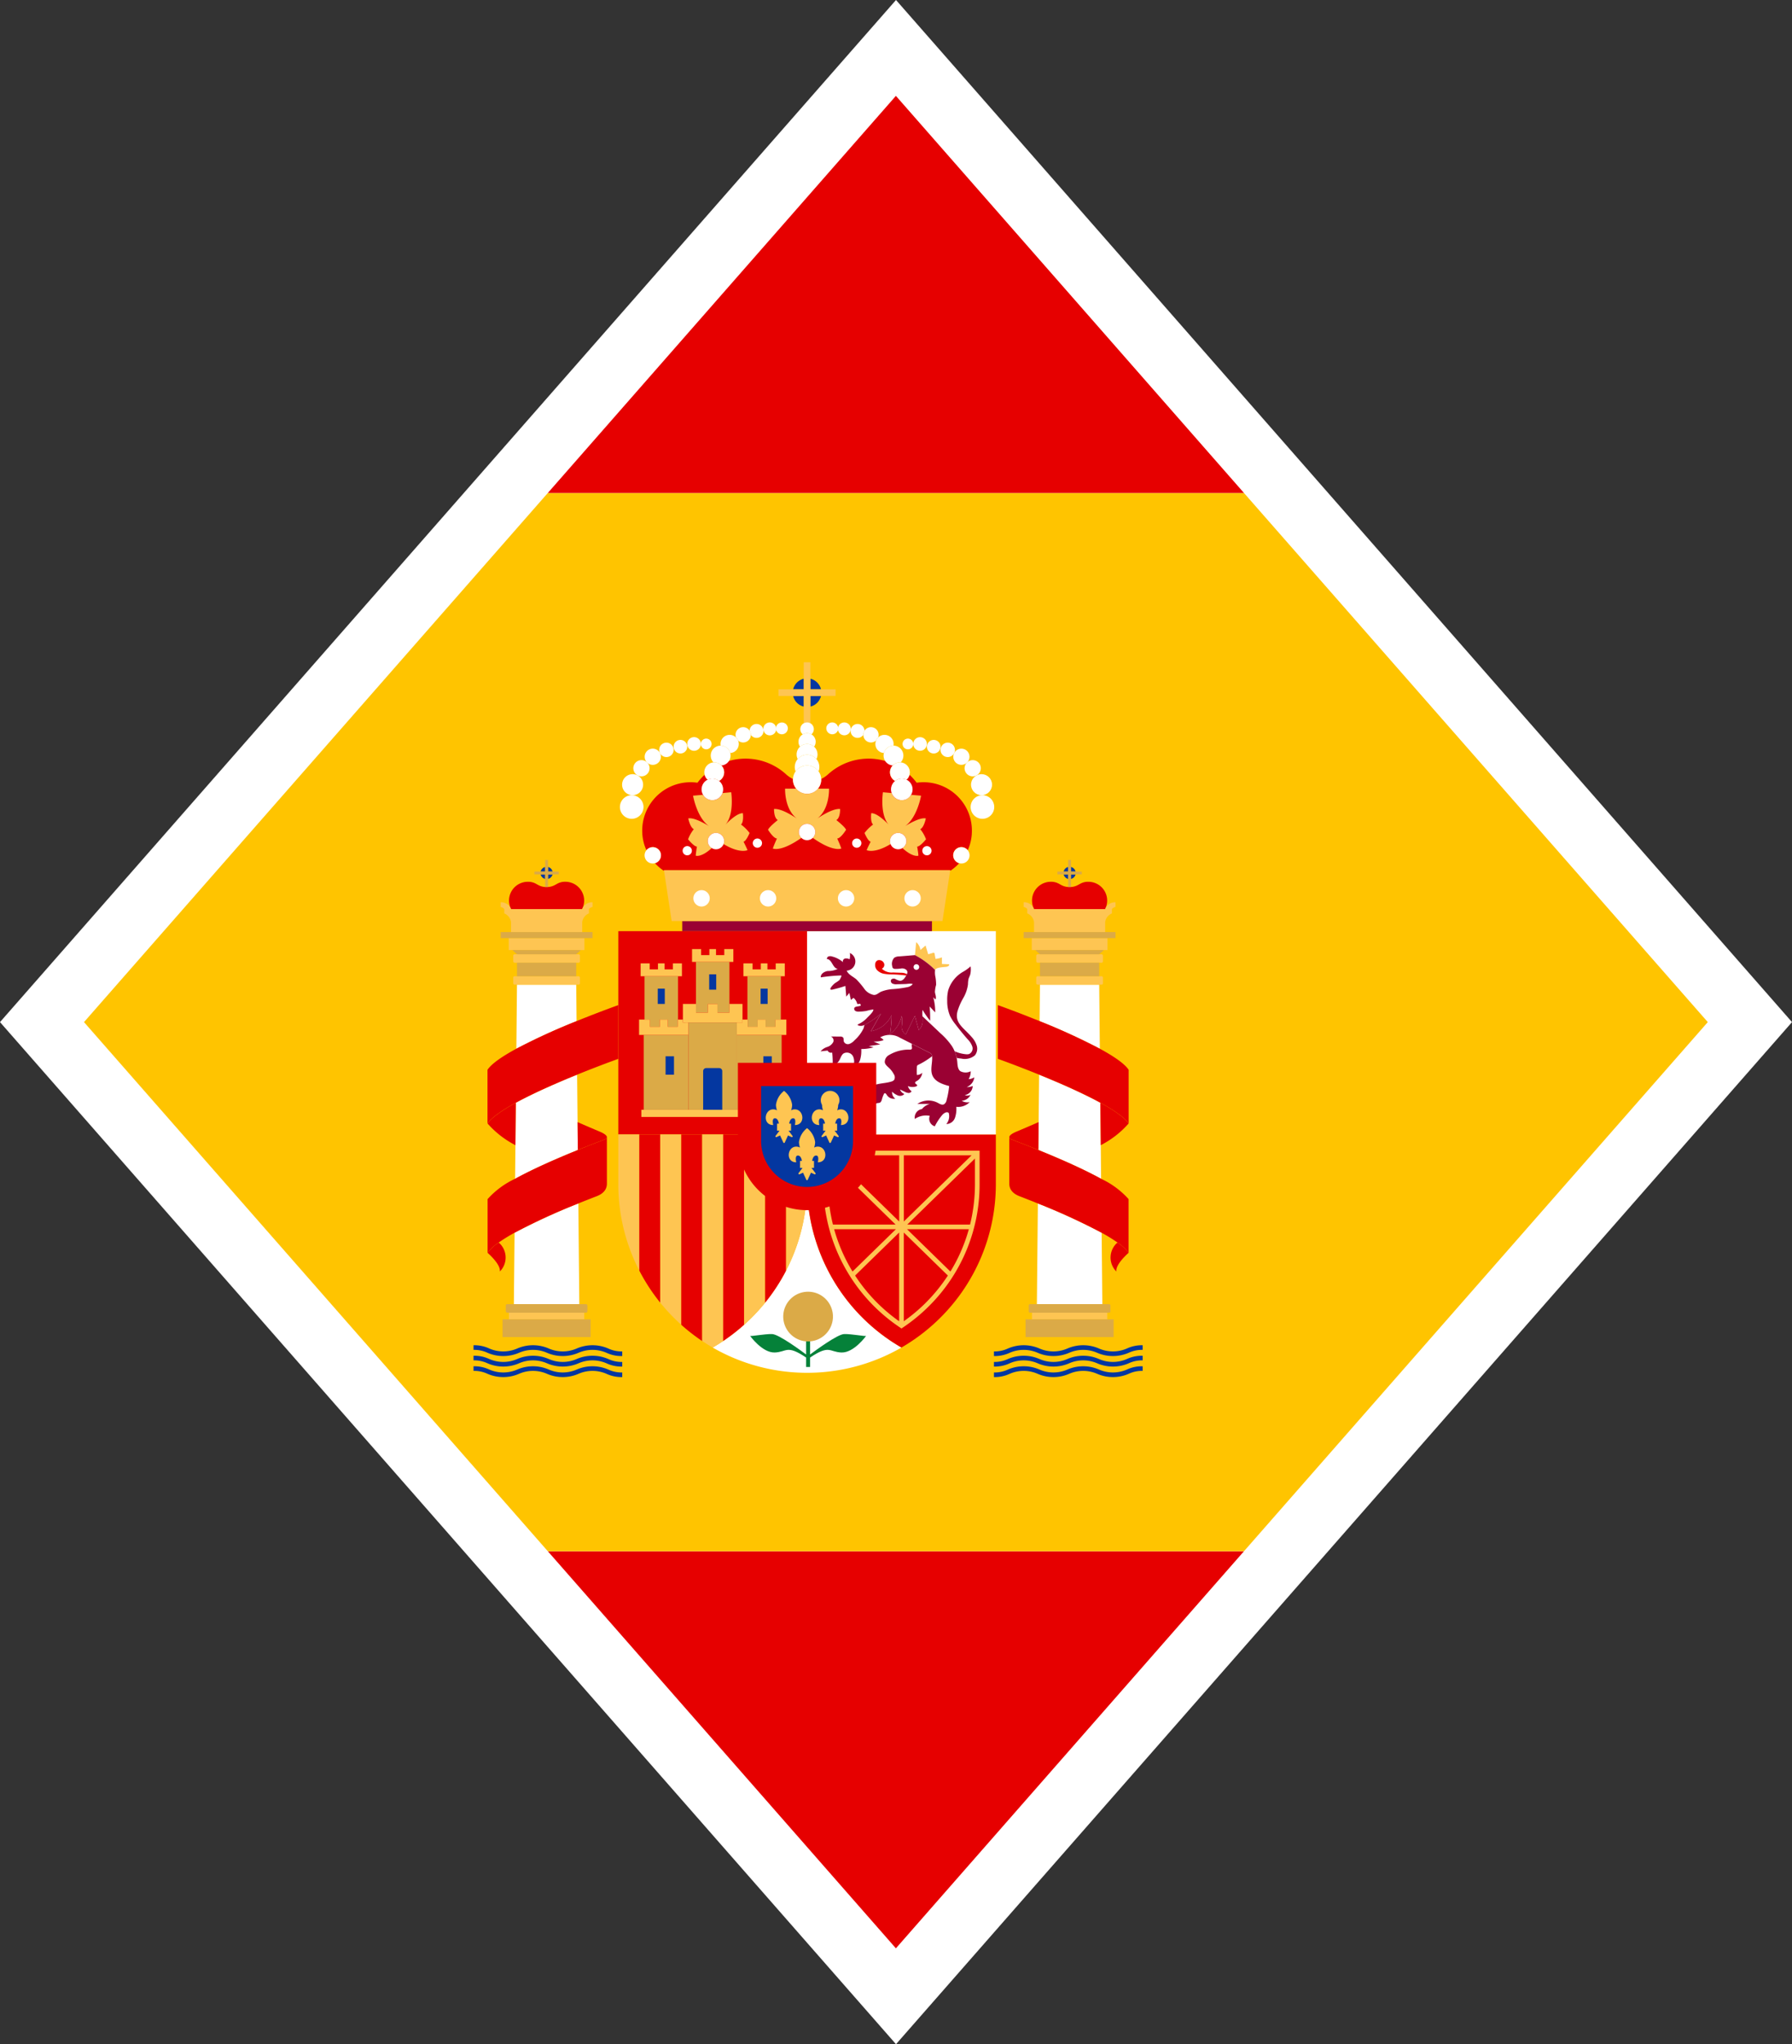 <svg xmlns="http://www.w3.org/2000/svg" xmlns:xlink="http://www.w3.org/1999/xlink" width="291.65" height="332.632" viewBox="0 0 291.65 332.632">
  <rect x="0" y="0" width="291.65" height="332.632" fill="#333333" stroke="none"/>
  <defs>
    <clipPath id="clip-path">
      <path id="Path_17861" data-name="Path 17861" d="M302.863,507,435,356.284,567.136,507,435,657.715Z" fill="none"/>
    </clipPath>
  </defs>
  <g id="Group_4464" data-name="Group 4464" transform="translate(-289.192 -340.684)">
    <path id="Path_7082" data-name="Path 7082" d="M289.192,507,435.017,340.684,580.843,507,435.017,673.316Z" fill="#fff"/>
    <g id="Group_4463" data-name="Group 4463">
      <g id="Group_11584" data-name="Group 11584">
        <g id="Group_11583" data-name="Group 11583" clip-path="url(#clip-path)">
          <g id="Group_11582" data-name="Group 11582">
            <rect id="Rectangle_574" data-name="Rectangle 574" width="954.966" height="88.398" transform="translate(141.957 593.102)" fill="#e60000"/>
            <rect id="Rectangle_575" data-name="Rectangle 575" width="954.966" height="172.203" transform="translate(141.957 420.898)" fill="#ffc400"/>
            <rect id="Rectangle_576" data-name="Rectangle 576" width="954.966" height="88.398" transform="translate(141.957 332.5)" fill="#e60000"/>
            <g id="Group_11581" data-name="Group 11581">
              <path id="Path_17734" data-name="Path 17734" d="M435.906,559.956a30.763,30.763,0,0,1-30.723,0,30.749,30.749,0,0,0,15.361-26.609A30.7,30.7,0,0,0,435.906,559.956Z" fill="#fff"/>
              <path id="Path_17735" data-name="Path 17735" d="M451.266,525.278v8.069a30.625,30.625,0,0,1-9,21.722,30.937,30.937,0,0,1-6.363,4.887,30.7,30.7,0,0,1-15.362-26.609v-8.069Z" fill="#e60000"/>
              <rect id="Rectangle_577" data-name="Rectangle 577" width="30.719" height="33.077" transform="translate(389.824 492.201)" fill="#e60000"/>
              <rect id="Rectangle_578" data-name="Rectangle 578" width="30.723" height="33.077" transform="translate(420.544 492.201)" fill="#fff"/>
              <g id="Group_11564" data-name="Group 11564">
                <path id="Path_17736" data-name="Path 17736" d="M420.006,451.126v1.728h-1.728A2.32,2.32,0,0,1,420.006,451.126Z" fill="#0437a0"/>
                <path id="Path_17737" data-name="Path 17737" d="M422.811,452.854h-1.728v-1.728A2.33,2.33,0,0,1,422.811,452.854Z" fill="#0437a0"/>
                <path id="Path_17738" data-name="Path 17738" d="M420.006,453.924v1.736a2.321,2.321,0,0,1-1.728-1.736Z" fill="#0437a0"/>
                <path id="Path_17739" data-name="Path 17739" d="M422.811,453.924a2.331,2.331,0,0,1-1.728,1.736v-1.736Z" fill="#0437a0"/>
                <path id="Path_17740" data-name="Path 17740" d="M425.18,452.856v1.07h-4.1v4.455a1.089,1.089,0,0,0-1.079,0v-4.455h-4.1v-1.07H420V448.45h1.079v4.406Z" fill="#fec552"/>
              </g>
              <g id="Group_11566" data-name="Group 11566">
                <path id="Path_17741" data-name="Path 17741" d="M383.03,506.843a103.325,103.325,0,0,0-9.8,4.491l.1-10.427h9.643Z" fill="#fff"/>
                <path id="Path_17742" data-name="Path 17742" d="M378.39,529.861c-1.894.85-3.762,1.748-5.366,2.63l.053-5.467.065-6.9c.539-.293,1.109-.592,1.7-.885,2.621-1.318,5.637-2.618,8.276-3.686l.075,7.714.042,4.539C381.7,528.426,380.035,529.126,378.39,529.861Z" fill="#fff"/>
                <path id="Path_17743" data-name="Path 17743" d="M383.475,552.894H372.824l.115-11.614a102.177,102.177,0,0,1,10.378-4.764Z" fill="#fff"/>
                <rect id="Rectangle_579" data-name="Rectangle 579" width="12.255" height="1.082" transform="translate(372.022 554.286)" fill="#fec552"/>
                <rect id="Rectangle_580" data-name="Rectangle 580" width="13.287" height="1.392" rx="0.223" transform="translate(371.507 552.893)" fill="#dbaa47"/>
                <rect id="Rectangle_581" data-name="Rectangle 581" width="14.333" height="2.878" transform="translate(370.983 555.368)" fill="#dbaa47"/>
                <rect id="Rectangle_582" data-name="Rectangle 582" width="10.856" height="1.372" rx="0.22" transform="translate(372.722 499.535)" fill="#fec552"/>
                <rect id="Rectangle_583" data-name="Rectangle 583" width="10.856" height="1.374" rx="0.22" transform="translate(372.722 495.965)" fill="#fec552"/>
                <rect id="Rectangle_584" data-name="Rectangle 584" width="9.644" height="2.196" transform="translate(373.328 497.339)" fill="#dbaa47"/>
                <rect id="Rectangle_585" data-name="Rectangle 585" width="12.316" height="1.955" transform="translate(371.992 493.327)" fill="#fec552"/>
                <rect id="Rectangle_586" data-name="Rectangle 586" width="14.942" height="0.978" transform="translate(370.679 492.349)" fill="#dbaa47"/>
                <path id="Path_17744" data-name="Path 17744" d="M382.972,495.965h-9.644l-.756-.683h11.156Z" fill="#dbaa47"/>
                <path id="Path_17745" data-name="Path 17745" d="M389.824,504.234v8.745s-2.972,1.056-6.71,2.575c-2.639,1.068-5.655,2.368-8.276,3.686-.587.293-1.157.592-1.7.885l-.181.1c-.169.092-.335.186-.5.28a21.836,21.836,0,0,0-2.694,1.762l-.161.128c-.01.007-.018.016-.025.021-.084.07-.164.138-.239.206-.106.092-.2.186-.3.28-.041.039-.08.08-.118.121a3.665,3.665,0,0,0-.386.478v-8.743c.673-1.008,2.437-2.205,4.681-3.423a103.325,103.325,0,0,1,9.8-4.491C386.808,505.307,389.824,504.234,389.824,504.234Z" fill="#e60000"/>
                <path id="Path_17746" data-name="Path 17746" d="M373.142,520.125l-.065,6.9a15.338,15.338,0,0,1-4.531-3.524,3.665,3.665,0,0,1,.386-.478c.038-.041.077-.082.118-.121.09-.094.189-.188.3-.28.075-.068.155-.136.239-.206.007-.005.015-.014.025-.021l.161-.128a21.836,21.836,0,0,1,2.694-1.762c.162-.094.328-.188.5-.28Z" fill="#e60000"/>
                <path id="Path_17747" data-name="Path 17747" d="M387.963,525.689v.067c0,.013-.007.025-.01.039-.038.118-.169.23-.429.33-.662.254-1.441.551-2.3.885-.029.014-.059.026-.086.036-.331.131-.676.268-1.029.406-.284.116-.576.23-.876.355l-.042-4.539c1.385.613,2.629,1.141,3.59,1.544.575.239,1.093.545,1.174.831A.273.273,0,0,1,387.963,525.689Z" fill="#e60000"/>
                <path id="Path_17748" data-name="Path 17748" d="M387.966,533.3c0,.6-.25,1.488-1.662,2.032-.892.343-1.9.74-2.987,1.179a102.177,102.177,0,0,0-10.378,4.764,26.958,26.958,0,0,0-2.577,1.587h0a7.281,7.281,0,0,0-1.813,1.677V535.8a13.93,13.93,0,0,1,4.478-3.308c1.6-.882,3.472-1.78,5.366-2.63,1.645-.735,3.309-1.435,4.841-2.054.3-.125.592-.239.876-.355.353-.138.7-.275,1.029-.406.027-.01.057-.022.086-.036.861-.334,1.64-.631,2.3-.885.26-.1.391-.212.429-.33,0-.014.008-.026.01-.039Z" fill="#e60000"/>
                <path id="Path_17749" data-name="Path 17749" d="M370.541,547.583c.181-1.177-1.995-3.039-1.995-3.039a7.281,7.281,0,0,1,1.813-1.677h0A3.213,3.213,0,0,1,370.541,547.583Z" fill="#e60000"/>
                <g id="Group_11565" data-name="Group 11565">
                  <path id="Path_17750" data-name="Path 17750" d="M384.263,487.225a3.036,3.036,0,0,1-.332,1.384H372.369a3.055,3.055,0,0,1,2.725-4.442,2.558,2.558,0,0,1,1.365.345l0,0c.131.071.257.148.4.216a2.545,2.545,0,0,0,1.06.287c.073,0,.151,0,.232,0s.158,0,.228,0a2.586,2.586,0,0,0,1.068-.292c.132-.066.254-.14.386-.21h0a2.573,2.573,0,0,1,1.367-.349A3.057,3.057,0,0,1,384.263,487.225Z" fill="#e60000"/>
                </g>
                <path id="Path_17751" data-name="Path 17751" d="M383.944,488.609l0,0v0H372.359a1.7,1.7,0,0,0-1.68-1.107v.762a.985.985,0,0,1,.584.345v.708a1.754,1.754,0,0,1,1.1,1.442v1.59h11.582v-1.594l0,0a1.754,1.754,0,0,1,1.1-1.442v-.708a.984.984,0,0,1,.583-.345V487.5A1.7,1.7,0,0,0,383.944,488.609Z" fill="#fec552"/>
                <path id="Path_17752" data-name="Path 17752" d="M377.92,481.761v.741h-.741A1,1,0,0,1,377.92,481.761Z" fill="#0437a0"/>
                <path id="Path_17753" data-name="Path 17753" d="M379.121,482.5h-.741v-.741A1,1,0,0,1,379.121,482.5Z" fill="#0437a0"/>
                <path id="Path_17754" data-name="Path 17754" d="M377.92,482.961v.742a.994.994,0,0,1-.741-.742Z" fill="#0437a0"/>
                <path id="Path_17755" data-name="Path 17755" d="M379.121,482.961a1,1,0,0,1-.741.742v-.742Z" fill="#0437a0"/>
                <path id="Path_17756" data-name="Path 17756" d="M380.136,482.5v.459H378.38v2.058c-.07,0-.148,0-.228,0s-.159,0-.232,0v-2.058h-1.757V482.5h1.757v-1.885h.46V482.5Z" fill="#dbaa47"/>
                <path id="Path_17757" data-name="Path 17757" d="M390.463,561.341a5.772,5.772,0,0,1-2.567-.532,5.7,5.7,0,0,0-4.551,0,6.45,6.45,0,0,1-5.13,0,5.7,5.7,0,0,0-4.551,0,6.452,6.452,0,0,1-5.131,0,5.076,5.076,0,0,0-2.275-.474v-.756a5.789,5.789,0,0,1,2.565.532,5.677,5.677,0,0,0,4.551,0,6.451,6.451,0,0,1,5.131,0,5.675,5.675,0,0,0,4.55,0,6.451,6.451,0,0,1,5.131,0,5.083,5.083,0,0,0,2.277.476Z" fill="#0437a0"/>
                <path id="Path_17758" data-name="Path 17758" d="M390.463,563.051a5.772,5.772,0,0,1-2.567-.532,5.688,5.688,0,0,0-4.551,0,6.449,6.449,0,0,1-5.13,0,5.688,5.688,0,0,0-4.551,0,6.451,6.451,0,0,1-5.131,0,5.075,5.075,0,0,0-2.275-.475v-.755a5.79,5.79,0,0,1,2.565.532,5.677,5.677,0,0,0,4.551,0,6.452,6.452,0,0,1,5.131,0,5.674,5.674,0,0,0,4.55,0,6.452,6.452,0,0,1,5.131,0,5.054,5.054,0,0,0,2.277.476Z" fill="#0437a0"/>
                <path id="Path_17759" data-name="Path 17759" d="M390.463,564.763a5.781,5.781,0,0,1-2.567-.534,5.688,5.688,0,0,0-4.551,0,6.427,6.427,0,0,1-5.13,0,5.688,5.688,0,0,0-4.551,0,6.43,6.43,0,0,1-5.131,0,5.074,5.074,0,0,0-2.275-.475V563a5.772,5.772,0,0,1,2.565.534,5.688,5.688,0,0,0,4.551,0,6.43,6.43,0,0,1,5.131,0,5.685,5.685,0,0,0,4.55,0,6.43,6.43,0,0,1,5.131,0,5.084,5.084,0,0,0,2.277.475Z" fill="#0437a0"/>
              </g>
              <g id="Group_11568" data-name="Group 11568">
                <path id="Path_17760" data-name="Path 17760" d="M458.39,506.843a103.091,103.091,0,0,1,9.8,4.491l-.1-10.427h-9.644Z" fill="#fff"/>
                <path id="Path_17761" data-name="Path 17761" d="M463.03,529.861c1.894.85,3.762,1.748,5.366,2.63l-.053-5.467-.065-6.9c-.539-.293-1.107-.592-1.694-.885-2.623-1.318-5.639-2.618-8.276-3.686l-.075,7.714-.044,4.539C459.721,528.426,461.385,529.126,463.03,529.861Z" fill="#fff"/>
                <path id="Path_17762" data-name="Path 17762" d="M457.945,552.894H468.6l-.115-11.614a101.973,101.973,0,0,0-10.378-4.764Z" fill="#fff"/>
                <rect id="Rectangle_587" data-name="Rectangle 587" width="12.255" height="1.082" transform="translate(469.398 555.368) rotate(180)" fill="#fec552"/>
                <path id="Rectangle_588" data-name="Rectangle 588" d="M.223,0H13.065a.224.224,0,0,1,.224.224v.946a.223.223,0,0,1-.223.223H.224A.224.224,0,0,1,0,1.169V.223A.223.223,0,0,1,.223,0Z" transform="translate(469.915 554.286) rotate(180)" fill="#dbaa47"/>
                <rect id="Rectangle_589" data-name="Rectangle 589" width="14.333" height="2.878" transform="translate(470.437 558.246) rotate(180)" fill="#dbaa47"/>
                <rect id="Rectangle_590" data-name="Rectangle 590" width="10.856" height="1.372" rx="0.22" transform="translate(468.698 500.907) rotate(180)" fill="#fec552"/>
                <rect id="Rectangle_591" data-name="Rectangle 591" width="10.856" height="1.374" rx="0.22" transform="translate(468.698 497.339) rotate(180)" fill="#fec552"/>
                <rect id="Rectangle_592" data-name="Rectangle 592" width="9.644" height="2.196" transform="translate(468.092 499.535) rotate(180)" fill="#dbaa47"/>
                <rect id="Rectangle_593" data-name="Rectangle 593" width="12.316" height="1.955" transform="translate(469.429 495.282) rotate(180)" fill="#fec552"/>
                <rect id="Rectangle_594" data-name="Rectangle 594" width="14.942" height="0.978" transform="translate(470.742 493.327) rotate(180)" fill="#dbaa47"/>
                <path id="Path_17763" data-name="Path 17763" d="M458.448,495.965h9.644l.756-.683H457.692Z" fill="#dbaa47"/>
                <path id="Path_17764" data-name="Path 17764" d="M451.6,504.234v8.745s2.972,1.056,6.712,2.575c2.637,1.068,5.653,2.368,8.276,3.686.587.293,1.155.592,1.694.885l.181.1c.169.092.336.186.5.28a21.831,21.831,0,0,1,2.694,1.762c.056.043.109.086.162.128a.3.3,0,0,1,.024.021c.084.07.164.138.241.206.105.092.2.186.293.28.041.039.082.08.12.121a3.71,3.71,0,0,1,.383.478v-8.743c-.672-1.008-2.436-2.205-4.68-3.423a103.091,103.091,0,0,0-9.8-4.491C454.614,505.307,451.6,504.234,451.6,504.234Z" fill="#e60000"/>
                <path id="Path_17765" data-name="Path 17765" d="M468.278,520.125l.065,6.9a15.3,15.3,0,0,0,4.53-3.524,3.71,3.71,0,0,0-.383-.478c-.038-.041-.079-.082-.12-.121-.09-.094-.188-.188-.293-.28-.077-.068-.157-.136-.241-.206a.3.3,0,0,0-.024-.021c-.053-.042-.106-.085-.162-.128a21.831,21.831,0,0,0-2.694-1.762c-.161-.094-.328-.188-.5-.28Z" fill="#e60000"/>
                <path id="Path_17766" data-name="Path 17766" d="M453.457,525.689v.067a.173.173,0,0,1,.01.039c.038.118.169.23.429.33.662.254,1.443.551,2.3.885.031.014.06.026.089.036.33.131.674.268,1.027.406.286.116.577.23.876.355l.044-4.539c-1.385.613-2.629,1.141-3.592,1.544-.575.239-1.093.545-1.174.831C453.462,525.659,453.461,525.674,453.457,525.689Z" fill="#e60000"/>
                <path id="Path_17767" data-name="Path 17767" d="M453.455,533.3c0,.6.25,1.488,1.662,2.032.891.343,1.9.74,2.986,1.179a101.973,101.973,0,0,1,10.378,4.764,26.955,26.955,0,0,1,2.577,1.587h0a7.248,7.248,0,0,1,1.811,1.677V535.8a13.911,13.911,0,0,0-4.477-3.308c-1.6-.882-3.472-1.78-5.366-2.63-1.645-.735-3.309-1.435-4.841-2.054-.3-.125-.59-.239-.876-.355-.353-.138-.7-.275-1.027-.406-.029-.01-.058-.022-.089-.036-.858-.334-1.639-.631-2.3-.885-.26-.1-.391-.212-.429-.33a.173.173,0,0,0-.01-.039Z" fill="#e60000"/>
                <path id="Path_17768" data-name="Path 17768" d="M470.88,547.583c-.182-1.177,1.993-3.039,1.993-3.039a7.248,7.248,0,0,0-1.811-1.677h0A3.214,3.214,0,0,0,470.88,547.583Z" fill="#e60000"/>
                <g id="Group_11567" data-name="Group 11567">
                  <path id="Path_17769" data-name="Path 17769" d="M457.156,487.225a3.049,3.049,0,0,0,.333,1.384h11.562a3.055,3.055,0,0,0-2.725-4.442,2.558,2.558,0,0,0-1.365.345l-.005,0c-.131.071-.256.148-.4.216a2.54,2.54,0,0,1-1.059.287c-.074,0-.151,0-.232,0s-.159,0-.229,0a2.6,2.6,0,0,1-1.068-.292c-.13-.066-.255-.14-.386-.21h-.005a2.575,2.575,0,0,0-1.367-.349A3.059,3.059,0,0,0,457.156,487.225Z" fill="#e60000"/>
                </g>
                <path id="Path_17770" data-name="Path 17770" d="M457.477,488.609l0,0v0h11.583a1.7,1.7,0,0,1,1.68-1.107v.762a.984.984,0,0,0-.583.345v.708a1.754,1.754,0,0,0-1.1,1.442v1.59H457.479v-1.594l0,0a1.754,1.754,0,0,0-1.1-1.442v-.708a.984.984,0,0,0-.583-.345V487.5A1.7,1.7,0,0,1,457.477,488.609Z" fill="#fec552"/>
                <path id="Path_17771" data-name="Path 17771" d="M463.5,481.761v.741h.74A1,1,0,0,0,463.5,481.761Z" fill="#0437a0"/>
                <path id="Path_17772" data-name="Path 17772" d="M462.3,482.5h.741v-.741A1,1,0,0,0,462.3,482.5Z" fill="#0437a0"/>
                <path id="Path_17773" data-name="Path 17773" d="M463.5,482.961v.742a.991.991,0,0,0,.74-.742Z" fill="#0437a0"/>
                <path id="Path_17774" data-name="Path 17774" d="M462.3,482.961a1,1,0,0,0,.741.742v-.742Z" fill="#0437a0"/>
                <path id="Path_17775" data-name="Path 17775" d="M461.284,482.5v.459h1.756v2.058c.07,0,.148,0,.229,0s.158,0,.232,0v-2.058h1.755V482.5H463.5v-1.885h-.461V482.5Z" fill="#dbaa47"/>
                <path id="Path_17776" data-name="Path 17776" d="M450.957,561.341a5.772,5.772,0,0,0,2.567-.532,5.7,5.7,0,0,1,4.55,0,6.452,6.452,0,0,0,5.131,0,5.7,5.7,0,0,1,4.551,0,6.452,6.452,0,0,0,5.131,0,5.076,5.076,0,0,1,2.275-.474v-.756a5.8,5.8,0,0,0-2.565.532,5.677,5.677,0,0,1-4.551,0,6.451,6.451,0,0,0-5.131,0,5.675,5.675,0,0,1-4.55,0,6.451,6.451,0,0,0-5.131,0,5.083,5.083,0,0,1-2.277.476Z" fill="#0437a0"/>
                <path id="Path_17777" data-name="Path 17777" d="M450.957,563.051a5.771,5.771,0,0,0,2.567-.532,5.686,5.686,0,0,1,4.55,0,6.451,6.451,0,0,0,5.131,0,5.688,5.688,0,0,1,4.551,0,6.451,6.451,0,0,0,5.131,0,5.075,5.075,0,0,1,2.275-.475v-.755a5.8,5.8,0,0,0-2.565.532,5.677,5.677,0,0,1-4.551,0,6.452,6.452,0,0,0-5.131,0,5.674,5.674,0,0,1-4.55,0,6.452,6.452,0,0,0-5.131,0,5.054,5.054,0,0,1-2.277.476Z" fill="#0437a0"/>
                <path id="Path_17778" data-name="Path 17778" d="M450.957,564.763a5.781,5.781,0,0,0,2.567-.534,5.686,5.686,0,0,1,4.55,0,6.43,6.43,0,0,0,5.131,0,5.688,5.688,0,0,1,4.551,0,6.43,6.43,0,0,0,5.131,0,5.074,5.074,0,0,1,2.275-.475V563a5.779,5.779,0,0,0-2.565.534,5.688,5.688,0,0,1-4.551,0,6.43,6.43,0,0,0-5.131,0,5.685,5.685,0,0,1-4.55,0,6.43,6.43,0,0,0-5.131,0,5.084,5.084,0,0,1-2.277.475Z" fill="#0437a0"/>
              </g>
              <rect id="Rectangle_595" data-name="Rectangle 595" width="40.645" height="1.645" transform="translate(400.223 490.556)" fill="#9a0133"/>
              <path id="Path_17779" data-name="Path 17779" d="M447.355,476.383a7.685,7.685,0,0,1-.662,2.647,1.33,1.33,0,1,0-1.392,2.112,7.85,7.85,0,0,1-1.476,1.259l.017-.116H397.249l.017.12a7.937,7.937,0,0,1-1.478-1.263,1.329,1.329,0,1,0-1.392-2.114,7.631,7.631,0,0,1-.664-2.645,7.873,7.873,0,0,1,8.974-8.334,9.686,9.686,0,0,1,1.167-1.3,1.547,1.547,0,0,0,.488.8,1.753,1.753,0,0,1,1.858.206,1.607,1.607,0,0,0,.382-2.518,1.441,1.441,0,0,0-.211-.188,9.791,9.791,0,0,1,10.722,1.619,5.008,5.008,0,0,0,1.135.778.617.617,0,0,0-.005.1,2.3,2.3,0,1,0,4.6,0,.617.617,0,0,0-.005-.1,4.975,4.975,0,0,0,1.137-.778,9.79,9.79,0,0,1,10.721-1.619,1.5,1.5,0,0,0-.212.188,1.61,1.61,0,0,0,.382,2.518,1.753,1.753,0,0,1,1.094-.382,1.734,1.734,0,0,1,.765.176,1.555,1.555,0,0,0,.489-.8,9.886,9.886,0,0,1,1.166,1.3,7.872,7.872,0,0,1,8.973,8.334Z" fill="#e60000"/>
              <path id="Path_17780" data-name="Path 17780" d="M443.842,482.285l-.017.116-1.242,8.155H398.508l-1.242-8.151-.017-.119Z" fill="#fec552"/>
              <path id="Path_17781" data-name="Path 17781" d="M425.449,477.125s.528,1.157.666,1.63c0,0-1.277.638-4.645-1.732a1.33,1.33,0,1,0-1.853,0c-3.366,2.37-4.645,1.732-4.645,1.732.14-.473.666-1.63.666-1.63-.582-.02-1.444-1.419-1.444-1.419.168-.475,1.582-1.582,1.582-1.582-.664-.388-.609-1.8-.609-1.8,1.249-.131,3.481,1.393,3.745,1.577-2.083-1.549-1.945-4.885-1.945-4.885s1.582.01,1.8,0a2.3,2.3,0,0,0,3.551,0c.218.01,1.8,0,1.8,0s.138,3.336-1.943,4.885c.264-.184,2.494-1.708,3.743-1.577,0,0,.057,1.416-.609,1.8,0,0,1.416,1.107,1.582,1.582C426.893,475.706,426.031,477.105,425.449,477.125Z" fill="#fec552"/>
              <path id="Path_17782" data-name="Path 17782" d="M404.7,486.862a1.333,1.333,0,0,1-1.33,1.332,1.287,1.287,0,0,1-.692-.2,1.33,1.33,0,1,1,2.022-1.136Z" fill="#fff"/>
              <path id="Path_17783" data-name="Path 17783" d="M415.525,486.862a1.332,1.332,0,0,1-1.329,1.332,1.293,1.293,0,0,1-.693-.2,1.33,1.33,0,1,1,2.022-1.136Z" fill="#fff"/>
              <path id="Path_17784" data-name="Path 17784" d="M436.384,486.862a1.3,1.3,0,0,0,.093.486,1.326,1.326,0,0,0,1.236.846,1.293,1.293,0,0,0,.693-.2,1.33,1.33,0,1,0-2.022-1.136Z" fill="#fff"/>
              <path id="Path_17785" data-name="Path 17785" d="M425.562,486.862a1.282,1.282,0,0,0,.094.486,1.326,1.326,0,0,0,1.235.846,1.291,1.291,0,0,0,.693-.2,1.33,1.33,0,1,0-2.022-1.136Z" fill="#fff"/>
              <path id="Path_17786" data-name="Path 17786" d="M410.2,477.639s.5.98.648,1.38c0,0-1.241.615-3.891-.986a1.283,1.283,0,0,0,.094-.486,1.331,1.331,0,1,0-2.022,1.135c-1.735,1.586-2.605,1.24-2.605,1.24.013-.421.194-1.486.194-1.486-.46.029-1.44-1.181-1.44-1.181a5.717,5.717,0,0,1,.932-1.64c-.628-.326-.9-1.754-.9-1.754.988-.225,3.041,1.043,3.386,1.26-2-1.395-2.609-4.964-2.609-4.964s1.384-.113,1.573-.144c.067.075.137.147.206.212a1.752,1.752,0,0,0,3.021-.5c.4-.03,1.407-.131,1.407-.131s.55,3.57-.936,5.286c.187-.2,1.8-1.911,2.837-1.875,0,0,.19,1.413-.3,1.846a6.767,6.767,0,0,1,1.393,1.379S410.637,477.576,410.2,477.639Z" fill="#fec552"/>
              <path id="Path_17787" data-name="Path 17787" d="M430.893,477.639s-.5.98-.651,1.38c0,0,1.243.615,3.891-.986a1.331,1.331,0,1,1,1.93.649c1.735,1.586,2.6,1.24,2.6,1.24-.012-.421-.2-1.486-.2-1.486.461.029,1.442-1.181,1.442-1.181a5.763,5.763,0,0,0-.933-1.64c.628-.326.9-1.754.9-1.754-.986-.225-3.039,1.043-3.384,1.26,1.995-1.395,2.609-4.964,2.609-4.964s-1.385-.113-1.575-.144a2.432,2.432,0,0,1-.206.212,1.751,1.751,0,0,1-3.019-.5c-.4-.03-1.407-.131-1.407-.131s-.55,3.57.936,5.286c-.189-.2-1.8-1.911-2.839-1.875,0,0-.188,1.413.3,1.846a6.792,6.792,0,0,0-1.392,1.379S430.451,477.576,430.893,477.639Z" fill="#fec552"/>
              <g id="Group_11569" data-name="Group 11569">
                <path id="Path_17788" data-name="Path 17788" d="M393.237,525.278v22.155a30.6,30.6,0,0,1-3.413-14.086v-8.069Z" fill="#fec552"/>
                <path id="Path_17789" data-name="Path 17789" d="M396.652,525.278v27.38a30.755,30.755,0,0,1-3.415-5.225V525.278Z" fill="#e60000"/>
                <path id="Path_17790" data-name="Path 17790" d="M400.064,525.278v30.967a30.856,30.856,0,0,1-3.412-3.587v-27.38Z" fill="#fec552"/>
                <path id="Path_17791" data-name="Path 17791" d="M403.477,525.278V558.9a31.017,31.017,0,0,1-3.413-2.65V525.278Z" fill="#e60000"/>
                <path id="Path_17792" data-name="Path 17792" d="M406.891,525.278v33.613q-.834.561-1.708,1.065-.87-.5-1.706-1.061V525.278Z" fill="#fec552"/>
                <path id="Path_17793" data-name="Path 17793" d="M410.3,525.278v30.963a30.508,30.508,0,0,1-3.413,2.65V525.278Z" fill="#e60000"/>
                <path id="Path_17794" data-name="Path 17794" d="M413.717,525.278v27.375a30.117,30.117,0,0,1-2.171,2.416c-.4.4-.815.793-1.242,1.172V525.278Z" fill="#fec552"/>
                <path id="Path_17795" data-name="Path 17795" d="M417.131,525.278v22.155a30.572,30.572,0,0,1-3.414,5.22V525.278Z" fill="#e60000"/>
                <path id="Path_17796" data-name="Path 17796" d="M420.544,525.278v8.069a30.583,30.583,0,0,1-3.413,14.086V525.278Z" fill="#fec552"/>
              </g>
              <path id="Path_17797" data-name="Path 17797" d="M424.755,554.915a4.046,4.046,0,0,1-3.718,4.032c-.108.007-.215.012-.326.012s-.217-.005-.326-.012a4.045,4.045,0,1,1,4.37-4.032Z" fill="#dbaa47"/>
              <path id="Path_17798" data-name="Path 17798" d="M426.574,557.762c-1.084.029-4.7,2.7-5.537,3.32v-2.135c-.108.007-.215.012-.326.012s-.217-.005-.326-.012v2.135c-.833-.624-4.452-3.291-5.535-3.32-1.229-.033-3.49.419-3.585.29,0,0,1.982,2.774,4.011,2.709,1.991-.063,1.9-1.337,5.109.819v1.539h.652V561.58c3.209-2.156,3.117-.882,5.11-.819,2.027.065,4.012-2.709,4.012-2.709C430.062,558.181,427.8,557.729,426.574,557.762Z" fill="#058139"/>
              <path id="Path_17799" data-name="Path 17799" d="M423.188,527.923v5.424A28.053,28.053,0,0,0,435.7,556.712l.21.142.21-.142A28.438,28.438,0,0,0,440.4,553.2a27.884,27.884,0,0,0,8.222-19.852v-5.424Zm13.1.754h11.033l-11.033,10.769Zm-.754,10.769L424.5,528.677h11.033ZM423.944,529.2l11.011,10.746h-10.2a27.368,27.368,0,0,1-.806-6.6ZM435,540.7l-7.056,6.887a27.3,27.3,0,0,1-2.995-6.887Zm-6.643,7.54,7.172-7v14.437A27.334,27.334,0,0,1,428.357,548.238Zm11.507,4.427a27.606,27.606,0,0,1-3.581,3.008V541.239l7.175,7A27.682,27.682,0,0,1,439.864,552.665ZM436.812,540.7h10.059a26.984,26.984,0,0,1-3,6.89Zm10.257-.756H436.856L447.867,529.2v4.151A27.552,27.552,0,0,1,447.069,539.942Z" fill="#fec552"/>
              <g id="Group_11578" data-name="Group 11578">
                <g id="Group_11573" data-name="Group 11573">
                  <g id="Group_11570" data-name="Group 11570">
                    <path id="Path_17800" data-name="Path 17800" d="M399.537,499.535v7.054h-.053v1.171h-1.609v-1.171h-1.293v1.171h-1.613v-1.171h-.879v-7.054Z" fill="#dbaa47"/>
                    <path id="Path_17801" data-name="Path 17801" d="M398.7,497.446v.979h-1.345v-.979h-1.08v.979H394.93v-.979h-1.478v2.089h6.725v-2.089Z" fill="#fec552"/>
                  </g>
                  <g id="Group_11571" data-name="Group 11571">
                    <path id="Path_17802" data-name="Path 17802" d="M416.278,499.535v7.054H415.4v1.171h-1.612v-1.171h-1.293v1.171h-1.609v-1.171h-.053v-7.054Z" fill="#dbaa47"/>
                    <path id="Path_17803" data-name="Path 17803" d="M415.44,497.446v.979h-1.346v-.979h-1.08v.979h-1.345v-.979h-1.478v2.089h6.725v-2.089Z" fill="#fec552"/>
                  </g>
                  <g id="Group_11572" data-name="Group 11572">
                    <path id="Path_17804" data-name="Path 17804" d="M407.908,497.206v6.843h0v1.413h-1.94v-1.413H404.4v1.413h-1.938v-1.413h-.005v-6.843Z" fill="#dbaa47"/>
                    <path id="Path_17805" data-name="Path 17805" d="M407.069,495.117v.979h-1.345v-.979h-1.08v.979H403.3v-.979h-1.478v2.089h6.725v-2.089Z" fill="#fec552"/>
                  </g>
                </g>
                <g id="Group_11577" data-name="Group 11577">
                  <g id="Group_11574" data-name="Group 11574">
                    <rect id="Rectangle_596" data-name="Rectangle 596" width="7.289" height="12.173" transform="translate(393.964 509.09)" fill="#dbaa47"/>
                    <path id="Path_17806" data-name="Path 17806" d="M401.254,507.06v2.03H393.2v-2.5h1.768v1.171h1.613v-1.171h1.293v1.171h1.609v-1.171h.85v.471Z" fill="#fec552"/>
                  </g>
                  <g id="Group_11575" data-name="Group 11575">
                    <rect id="Rectangle_597" data-name="Rectangle 597" width="7.289" height="12.173" transform="translate(409.115 509.09)" fill="#dbaa47"/>
                    <path id="Path_17807" data-name="Path 17807" d="M417.167,506.589v2.5h-8.052v-2.03h.92v-.471h.85v1.171h1.609v-1.171h1.293v1.171H415.4v-1.171Z" fill="#fec552"/>
                  </g>
                  <g id="Group_11576" data-name="Group 11576">
                    <rect id="Rectangle_598" data-name="Rectangle 598" width="7.861" height="14.203" transform="translate(401.254 507.06)" fill="#dbaa47"/>
                    <path id="Path_17808" data-name="Path 17808" d="M410.034,504.048v3.012h-9.7v-3.012h2.131v1.413H404.4v-1.413h1.562v1.413h1.94v-1.413Z" fill="#fec552"/>
                  </g>
                  <rect id="Rectangle_599" data-name="Rectangle 599" width="23.225" height="1.167" transform="translate(393.572 521.263)" fill="#fec552"/>
                </g>
                <rect id="Rectangle_600" data-name="Rectangle 600" width="1.145" height="2.495" transform="translate(396.242 501.552)" fill="#0437a0"/>
                <rect id="Rectangle_601" data-name="Rectangle 601" width="1.145" height="2.495" transform="translate(412.981 501.552)" fill="#0437a0"/>
                <rect id="Rectangle_602" data-name="Rectangle 602" width="1.145" height="2.496" transform="translate(404.612 499.222)" fill="#0437a0"/>
                <rect id="Rectangle_603" data-name="Rectangle 603" width="1.37" height="2.988" transform="translate(397.515 512.566)" fill="#0437a0"/>
                <rect id="Rectangle_604" data-name="Rectangle 604" width="1.37" height="2.988" transform="translate(413.427 512.566)" fill="#0437a0"/>
                <path id="Rectangle_605" data-name="Rectangle 605" d="M.5,0H2.612a.5.5,0,0,1,.5.5V6.784a0,0,0,0,1,0,0H0a0,0,0,0,1,0,0V.5A.5.5,0,0,1,.5,0Z" transform="translate(403.629 514.48)" fill="#0437a0"/>
              </g>
              <g id="Group_11579" data-name="Group 11579">
                <path id="Path_17809" data-name="Path 17809" d="M422.845,467.546a2.3,2.3,0,1,1-4.6,0,.617.617,0,0,1,.005-.1,2.276,2.276,0,0,1,.428-1.247,2.3,2.3,0,0,1,3.737,0,2.276,2.276,0,0,1,.428,1.247A.617.617,0,0,1,422.845,467.546Z" fill="#fff"/>
                <path id="Path_17810" data-name="Path 17810" d="M422.543,465.495a1.879,1.879,0,0,1-.131.708,2.3,2.3,0,0,0-3.737,0,1.881,1.881,0,0,1-.133-.708,2,2,0,1,1,4,0Z" fill="#fff"/>
                <path id="Path_17811" data-name="Path 17811" d="M422.245,463.442a1.655,1.655,0,0,1-.179.756,2,2,0,0,0-3.044,0,1.656,1.656,0,0,1-.18-.756,1.7,1.7,0,0,1,3.4,0Z" fill="#fff"/>
                <path id="Path_17812" data-name="Path 17812" d="M421.941,461.388a1.383,1.383,0,0,1-.251.8,1.7,1.7,0,0,0-2.291,0,1.363,1.363,0,0,1-.253-.8,1.386,1.386,0,0,1,.7-1.208,1.369,1.369,0,0,1,.7-.19,1.4,1.4,0,0,1,1.4,1.4Z" fill="#fff"/>
                <path id="Path_17813" data-name="Path 17813" d="M421.643,459.335a1.1,1.1,0,0,1-.4.845,1.389,1.389,0,0,0-.7-.19,1.369,1.369,0,0,0-.7.19,1.1,1.1,0,1,1,1.8-.845Z" fill="#fff"/>
              </g>
              <path id="Path_17814" data-name="Path 17814" d="M417.414,459.209a.972.972,0,0,1-1.9.273.816.816,0,0,0,.02-.191.967.967,0,0,0-.039-.275v0a.972.972,0,0,1,1.923.2Z" fill="#fff"/>
              <path id="Path_17815" data-name="Path 17815" d="M406.881,469.133a1.691,1.691,0,0,1-.1.588,1.752,1.752,0,0,1-3.021.5,1.729,1.729,0,0,1-.385-1.092,1.754,1.754,0,1,1,3.508,0Z" fill="#fff"/>
              <path id="Path_17816" data-name="Path 17816" d="M407.048,466.352a1.608,1.608,0,0,1-.829,1.407,1.753,1.753,0,0,0-1.858-.206,1.547,1.547,0,0,1-.488-.8,1.489,1.489,0,0,1-.053-.4,1.612,1.612,0,0,1,1.488-1.611h0c.041,0,.083-.005.124-.005a1.575,1.575,0,0,1,.956.317,1.441,1.441,0,0,1,.211.188A1.6,1.6,0,0,1,407.048,466.352Z" fill="#fff"/>
              <path id="Path_17817" data-name="Path 17817" d="M408.093,463.632a1.613,1.613,0,0,1-1.492,1.609,1.579,1.579,0,0,0-1.167-.505c-.041,0-.083,0-.124.005h0a1.613,1.613,0,0,1,1.17-2.725h.009a1.611,1.611,0,0,1,1.551,1.2A1.514,1.514,0,0,1,408.093,463.632Z" fill="#fff"/>
              <g id="Group_11580" data-name="Group 11580">
                <path id="Path_17818" data-name="Path 17818" d="M443.253,498c-.428.073-1.692.058-1.872.513A13.6,13.6,0,0,0,438.1,496.1c.066-.7.131-1.408.2-2.11a1.994,1.994,0,0,1,.688,1.277c.28-.244.559-.486.839-.731.144.477.287.949.429,1.425l.752-.218a.192.192,0,0,1,.3.17c.048.269.1.533.143.8a4.02,4.02,0,0,0,1.041-.247c0,.358,0,.713,0,1.071.385.014.769.033,1.153.048C443.774,497.774,443.477,497.963,443.253,498Z" fill="#fec552"/>
                <path id="Path_17819" data-name="Path 17819" d="M446.209,518.881a1.115,1.115,0,0,0,.936-.06,1.67,1.67,0,0,1-1.436.975,1.784,1.784,0,0,0,1.3.227,2.606,2.606,0,0,1-2.177.759,4.459,4.459,0,0,1-.225,1.812,1.516,1.516,0,0,1-1.4.995,1.991,1.991,0,0,0,.393-1.809c-.333-.287-.831.053-1.109.393a9.6,9.6,0,0,0-1.16,1.783,1.276,1.276,0,0,1-.816-1.7,3.166,3.166,0,0,0-2.43.505,1.378,1.378,0,0,1,1.148-1.609,2.589,2.589,0,0,1,1.3-.843c-.677,0-1.358,0-2.035,0a3.227,3.227,0,0,1,3.3-.18c.318.17.681.4,1.011.254a.977.977,0,0,0,.44-.686,13.324,13.324,0,0,0,.418-2.292c-1.065-.29-2.261-.687-2.706-1.694-.418-.942,0-2.031-.062-3.058a1.107,1.107,0,0,0-.012-.128.659.659,0,0,0-.106-.307.947.947,0,0,0-.37-.273l-2.814-1.42q-.977-.494-1.953-.989a3.189,3.189,0,0,0-3.207-.046,1.282,1.282,0,0,1,.557.452,4.871,4.871,0,0,1-1.631.22c.365.157.726.312,1.092.471-.627.089-1.251.179-1.879.27.268.066.534.131.8.2a7.351,7.351,0,0,1-2.015.277,5.166,5.166,0,0,1-.185,1.743,1.752,1.752,0,0,1-1.191,1.193,2.013,2.013,0,0,0,.031-1.762,1.123,1.123,0,0,0-1.554-.441c-.348.261-.451.727-.668,1.1a1.928,1.928,0,0,1-1.088.868,14.969,14.969,0,0,0-.075-2.128.6.6,0,0,1-.743-.322c-.383.043-.764.085-1.146.129a2.338,2.338,0,0,1,1.083-.716,1.664,1.664,0,0,0,.987-.816.7.7,0,0,0-.4-.884c.5,0,1.005.005,1.505.009a.611.611,0,0,1,.476.138c.149.171.069.439.127.657a.714.714,0,0,0,.877.411,2.093,2.093,0,0,0,.873-.607,6.177,6.177,0,0,0,1.468-1.942c.073-.171.083-.408.164-.566a7.694,7.694,0,0,0,.841-.485,12.225,12.225,0,0,0,1.829-1.355q-.822,1.441-1.64,2.879a4.626,4.626,0,0,0,3.382-2.647,22.586,22.586,0,0,1-.266,3.107,4.879,4.879,0,0,0,1.885-2.981,4.9,4.9,0,0,1,.023,1.64,1.415,1.415,0,0,0,.66,1.4q.736-1.518,1.471-3.037c.208.778.42,1.556.63,2.334a1.982,1.982,0,0,0,.624-1.561c.005-.229-.007-.46-.02-.688.088.08.174.164.259.244q1.338,1.262,2.672,2.527a11.236,11.236,0,0,1,1.9,2.134,5.633,5.633,0,0,1,.4.779,5.487,5.487,0,0,1,.338,1.071,5.771,5.771,0,0,1,.094.619c.053.559.059,1.209.5,1.559a1.823,1.823,0,0,0,1.693.013,2.448,2.448,0,0,1-.338,1.283,1.794,1.794,0,0,0,.921-.3,1.957,1.957,0,0,1-1.242,1.595,2.482,2.482,0,0,0,.983-.176A1.564,1.564,0,0,1,446.209,518.881Z" fill="#9a0133"/>
                <path id="Path_17820" data-name="Path 17820" d="M438.424,514.26a9.451,9.451,0,0,0-.007,1.346,1.341,1.341,0,0,0,.874-.356,1.757,1.757,0,0,1-.9,1.343c-.129.067-.293.167-.263.312.038.181.371.236.328.418a.215.215,0,0,1-.126.128,1.872,1.872,0,0,1-1.376-.046,1.5,1.5,0,0,0,.6.846.536.536,0,0,1-.522.277,1.524,1.524,0,0,1-.592-.193l-.77-.37a1.234,1.234,0,0,0,.712.732.96.96,0,0,1-1.044.247,2.833,2.833,0,0,1-.953-.619,1.246,1.246,0,0,0,.516,1.131,1.328,1.328,0,0,1-1.382-.606c-.091-.15-.246-.355-.393-.254a.364.364,0,0,0-.083.114,4.669,4.669,0,0,0-.291.765c-.066.251-.143.548-.383.645a1.791,1.791,0,0,1-.395.058,1.886,1.886,0,0,0-.735.432.8.8,0,0,1-.8.17.748.748,0,0,1-.3-.345,2.291,2.291,0,0,1,.574-2.757c.964-.782,2.361-.628,3.545-1.005a.882.882,0,0,0,.471-.285.9.9,0,0,0-.071-.916,3.851,3.851,0,0,0-.763-1.005c-.287-.273-.635-.538-.705-.925a1.3,1.3,0,0,1,.709-1.193,6.291,6.291,0,0,1,3.356-.872c.126,0,.274-.017.334-.128a.367.367,0,0,0,.029-.194,2,2,0,0,1-.019-.62l2.814,1.42a.947.947,0,0,1,.37.273.659.659,0,0,1,.106.307,2.121,2.121,0,0,1-.257.212,12.188,12.188,0,0,1-1.981,1.2.4.4,0,0,0-.178.129A.408.408,0,0,0,438.424,514.26Z" fill="#9a0133"/>
                <path id="Path_17821" data-name="Path 17821" d="M447.854,512.414a2.591,2.591,0,0,1-2.227.519,4.562,4.562,0,0,1-.727-.113,5.487,5.487,0,0,0-.338-1.071c.138.056.254.105.3.124a6,6,0,0,0,1.5.352,1.3,1.3,0,0,0,.57-.038,1,1,0,0,0,.505-1.2,3.057,3.057,0,0,0-.762-1.193c-.7-.8-1.371-1.624-2.012-2.472a7.091,7.091,0,0,1-.869-1.372,6.171,6.171,0,0,1-.442-2.426,6.261,6.261,0,0,1,.164-1.7,5.267,5.267,0,0,1,2.319-2.957,6.906,6.906,0,0,0,1.323-.936,3.554,3.554,0,0,1-.063,1.338c-.081.263-.221.5-.287.768a5.012,5.012,0,0,0-.075.821,6,6,0,0,1-.777,2.242,9.891,9.891,0,0,0-.943,2.186c-.456,1.9.972,2.586,2.3,4.121a3.747,3.747,0,0,1,.846,1.429A1.726,1.726,0,0,1,447.854,512.414Z" fill="#9a0133"/>
                <path id="Path_17822" data-name="Path 17822" d="M436.8,499.2a2.216,2.216,0,0,1-.114.222,20.919,20.919,0,0,0-2.293-.184,7.535,7.535,0,0,1-1.311-.1,2.068,2.068,0,0,1-1.145-.6,1.207,1.207,0,0,1-.252-1.224.67.67,0,0,1,.321-.354.657.657,0,0,1,.3-.048.861.861,0,0,1,.776.558.686.686,0,0,1-.373.839,2.3,2.3,0,0,0,1.819.616l1.354.046A1.867,1.867,0,0,1,436.8,499.2Z" fill="#e60000"/>
                <path id="Path_17823" data-name="Path 17823" d="M441.434,499.651a3.269,3.269,0,0,1-.053-1.133v0A13.6,13.6,0,0,0,438.1,496.1c-.855.071-1.71.139-2.563.209a1.489,1.489,0,0,0-.809.224,1.454,1.454,0,0,0-.322,1.374.55.55,0,0,0,.085.276.465.465,0,0,0,.295.153,5.5,5.5,0,0,0,1.169-.078c.392-.012.858.179.91.567a.715.715,0,0,1-.069.373,2.216,2.216,0,0,1-.114.222c-.005.007-.01.017-.014.024-.23.4-.549.851-1.008.834a2.251,2.251,0,0,1-.731-.28.58.58,0,0,0-.713.118.479.479,0,0,0,.226.616,1.4,1.4,0,0,0,.713.108c.462-.012.923-.022,1.384-.036.315-.007.94-.138,1.2.015a1.455,1.455,0,0,1-.9.5,17.759,17.759,0,0,1-2.481.32,6.257,6.257,0,0,0-1.737.4c-.428.176-.766.606-1.254.534a2.493,2.493,0,0,1-1.432-.887,14.019,14.019,0,0,0-1.377-1.65c-.544-.457-1.286-.756-1.568-1.41a1.5,1.5,0,0,0,.515-2.871,2.587,2.587,0,0,1-.036,1.022,1.225,1.225,0,0,0-.767-.118c-.255.075-.441.406-.275.613a4.42,4.42,0,0,0-1.788-.942.982.982,0,0,0-.567-.026.407.407,0,0,0-.293.439c.827.022.933,1.523,1.759,1.593a3.591,3.591,0,0,1-1.633.35c-.56.084-1.193.475-1.125,1.033a26.618,26.618,0,0,1,3.311-.308c.176-.006-.236.709-.283.755a5.856,5.856,0,0,1-.685.467c-.274.186-1.324,1.253-.45,1.075a20.192,20.192,0,0,0,2.109-.592c.046.577.092,1.157.14,1.734l.505-.6.249,1.142c.142-.111.283-.225.423-.336a1.7,1.7,0,0,1,.613,1.01c.165-.012.329-.026.5-.037.026.095.05.189.075.284-.36.2-.979.06-1.07.461a.423.423,0,0,0,.256.445,1.133,1.133,0,0,0,.545.079,8.674,8.674,0,0,0,1.175-.116,7.547,7.547,0,0,1,1.137-.237c.061.348-.758,1.088-.992,1.333a4.567,4.567,0,0,1-1.465,1.069c-.041.016-.087.04-.094.079-.01.058.051.1.106.119a1.318,1.318,0,0,0,1.017-.088,7.694,7.694,0,0,0,.841-.485,12.225,12.225,0,0,0,1.829-1.355q-.822,1.441-1.64,2.879a4.626,4.626,0,0,0,3.382-2.647,22.586,22.586,0,0,1-.266,3.107,4.879,4.879,0,0,0,1.885-2.981,4.9,4.9,0,0,1,.023,1.64,1.415,1.415,0,0,0,.66,1.4q.736-1.518,1.471-3.037c.208.778.42,1.556.63,2.334a1.982,1.982,0,0,0,.624-1.561c.005-.229-.007-.46-.02-.688a5.784,5.784,0,0,1,.013-1.053,15.482,15.482,0,0,0,1.236,1.773,19.069,19.069,0,0,0-.082-2.328c.3.321.605.64.907.961a8.88,8.88,0,0,0-.312-2.45l.359.35c.184-.369-.041-.8-.089-1.207a4.841,4.841,0,0,1,.191-1.165A7.179,7.179,0,0,0,441.434,499.651Zm-3.1-1.156a.458.458,0,1,1,.458-.457A.457.457,0,0,1,438.33,498.495Z" fill="#9a0133"/>
              </g>
              <path id="Path_17824" data-name="Path 17824" d="M409.427,461.741a1.478,1.478,0,0,1-1.389,1.478,1.611,1.611,0,0,0-1.551-1.2,1.327,1.327,0,0,1-.026-.275,1.482,1.482,0,0,1,2.514-1.066v0a1.446,1.446,0,0,1,.343.507A1.465,1.465,0,0,1,409.427,461.741Z" fill="#fff"/>
              <path id="Path_17825" data-name="Path 17825" d="M411.393,460.256v0a1.247,1.247,0,0,1-1.248,1.242,1.223,1.223,0,0,1-.826-.317,1.446,1.446,0,0,0-.343-.507v0a1.21,1.21,0,0,1-.074-.419,1.243,1.243,0,0,1,2.3-.658v0A1.208,1.208,0,0,1,411.393,460.256Z" fill="#fff"/>
              <path id="Path_17826" data-name="Path 17826" d="M413.452,459.625a1.127,1.127,0,0,1-2.059.635v0a1.208,1.208,0,0,0-.2-.656v0a1.127,1.127,0,0,1,2.254.027Z" fill="#fff"/>
              <path id="Path_17827" data-name="Path 17827" d="M415.53,459.291a.816.816,0,0,1-.02.191,1.051,1.051,0,1,1-.019-.469v0A.967.967,0,0,1,415.53,459.291Z" fill="#fff"/>
              <path id="Path_17828" data-name="Path 17828" d="M403.262,461.741a.87.87,0,1,1,.87.87A.869.869,0,0,1,403.262,461.741Z" fill="#fff"/>
              <path id="Path_17829" data-name="Path 17829" d="M401.042,461.741a1.11,1.11,0,1,1,1.111,1.109A1.109,1.109,0,0,1,401.042,461.741Z" fill="#fff"/>
              <circle id="Ellipse_16" data-name="Ellipse 16" cx="1.109" cy="1.109" r="1.109" transform="translate(398.824 461.077)" fill="#fff"/>
              <path id="Path_17830" data-name="Path 17830" d="M396.479,462.7a1.173,1.173,0,1,1,1.173,1.174A1.172,1.172,0,0,1,396.479,462.7Z" fill="#fff"/>
              <path id="Path_17831" data-name="Path 17831" d="M394.111,463.821a1.32,1.32,0,1,1,1.319,1.321A1.32,1.32,0,0,1,394.111,463.821Z" fill="#fff"/>
              <path id="Path_17832" data-name="Path 17832" d="M392.268,465.691a1.32,1.32,0,1,1,1.321,1.321A1.32,1.32,0,0,1,392.268,465.691Z" fill="#fff"/>
              <path id="Path_17833" data-name="Path 17833" d="M390.439,468.365a1.71,1.71,0,1,1,1.709,1.712A1.711,1.711,0,0,1,390.439,468.365Z" fill="#fff"/>
              <path id="Path_17834" data-name="Path 17834" d="M390.084,472a1.919,1.919,0,1,1,1.919,1.92A1.918,1.918,0,0,1,390.084,472Z" fill="#fff"/>
              <path id="Path_17835" data-name="Path 17835" d="M423.675,459.209a.972.972,0,0,0,1.9.273.815.815,0,0,1-.02-.191,1,1,0,0,1,.037-.275v0a.97.97,0,0,0-1.921.2Z" fill="#fff"/>
              <path id="Path_17836" data-name="Path 17836" d="M434.206,469.133a1.754,1.754,0,1,0,2.521-1.58,1.734,1.734,0,0,0-.765-.176,1.755,1.755,0,0,0-1.756,1.756Z" fill="#fff"/>
              <path id="Path_17837" data-name="Path 17837" d="M437.269,466.352a1.572,1.572,0,0,1-.053.4,1.555,1.555,0,0,1-.489.8,1.734,1.734,0,0,0-.765-.176,1.753,1.753,0,0,0-1.094.382,1.61,1.61,0,0,1-.382-2.518,1.5,1.5,0,0,1,.212-.188,1.58,1.58,0,0,1,.957-.317c.039,0,.082,0,.123.005h0A1.614,1.614,0,0,1,437.269,466.352Z" fill="#fff"/>
              <path id="Path_17838" data-name="Path 17838" d="M432.995,463.632a1.613,1.613,0,0,0,1.491,1.609,1.583,1.583,0,0,1,1.169-.505c.039,0,.082,0,.123.005h0a1.615,1.615,0,0,0-1.172-2.725H434.6a1.608,1.608,0,0,0-1.551,1.2A1.441,1.441,0,0,0,432.995,463.632Z" fill="#fff"/>
              <path id="Path_17839" data-name="Path 17839" d="M431.66,461.741a1.479,1.479,0,0,0,1.391,1.478,1.608,1.608,0,0,1,1.551-1.2,1.482,1.482,0,0,0-2.488-1.341l0,0a1.446,1.446,0,0,0-.343.507A1.465,1.465,0,0,0,431.66,461.741Z" fill="#fff"/>
              <path id="Path_17840" data-name="Path 17840" d="M429.7,460.256v0a1.244,1.244,0,0,0,1.246,1.242,1.22,1.22,0,0,0,.826-.317,1.446,1.446,0,0,1,.343-.507l0,0a1.21,1.21,0,0,0,.072-.419,1.243,1.243,0,0,0-2.3-.658v0A1.207,1.207,0,0,0,429.7,460.256Z" fill="#fff"/>
              <path id="Path_17841" data-name="Path 17841" d="M427.635,459.625a1.128,1.128,0,0,0,2.061.635v0a1.207,1.207,0,0,1,.193-.656v0a1.127,1.127,0,0,0-2.254.027Z" fill="#fff"/>
              <path id="Path_17842" data-name="Path 17842" d="M425.559,459.291a.815.815,0,0,0,.02.191,1.046,1.046,0,1,0,.017-.469v0A1,1,0,0,0,425.559,459.291Z" fill="#fff"/>
              <path id="Path_17843" data-name="Path 17843" d="M437.827,461.741a.87.87,0,1,0-.87.87A.871.871,0,0,0,437.827,461.741Z" fill="#fff"/>
              <circle id="Ellipse_17" data-name="Ellipse 17" cx="1.109" cy="1.109" r="1.109" transform="translate(437.827 460.632)" fill="#fff"/>
              <circle id="Ellipse_18" data-name="Ellipse 18" cx="1.109" cy="1.109" r="1.109" transform="translate(440.045 461.077)" fill="#fff"/>
              <path id="Path_17844" data-name="Path 17844" d="M444.61,462.7a1.173,1.173,0,1,0-1.174,1.174A1.173,1.173,0,0,0,444.61,462.7Z" fill="#fff"/>
              <circle id="Ellipse_19" data-name="Ellipse 19" cx="1.321" cy="1.321" r="1.321" transform="translate(444.337 462.5)" fill="#fff"/>
              <path id="Path_17845" data-name="Path 17845" d="M448.819,465.691a1.32,1.32,0,1,0-1.319,1.321A1.32,1.32,0,0,0,448.819,465.691Z" fill="#fff"/>
              <circle id="Ellipse_20" data-name="Ellipse 20" cx="1.711" cy="1.711" r="1.711" transform="translate(447.227 466.654)" fill="#fff"/>
              <path id="Path_17846" data-name="Path 17846" d="M451.005,472a1.92,1.92,0,1,0-1.92,1.92A1.92,1.92,0,0,0,451.005,472Z" fill="#fff"/>
              <path id="Path_17847" data-name="Path 17847" d="M396.762,479.864a1.326,1.326,0,0,1-.974,1.278,1.249,1.249,0,0,1-.358.051,1.328,1.328,0,0,1-1.33-1.329,1.313,1.313,0,0,1,.3-.834v0a1.331,1.331,0,0,1,2.366.836Z" fill="#fff"/>
              <path id="Path_17848" data-name="Path 17848" d="M400.291,479.111a.752.752,0,1,1,.751.753A.751.751,0,0,1,400.291,479.111Z" fill="#fff"/>
              <path id="Path_17849" data-name="Path 17849" d="M411.708,477.876a.752.752,0,1,1,.753.753A.751.751,0,0,1,411.708,477.876Z" fill="#fff"/>
              <path id="Path_17850" data-name="Path 17850" d="M446.987,479.864a1.328,1.328,0,0,1-1.33,1.329,1.236,1.236,0,0,1-.356-.051,1.328,1.328,0,1,1,1.686-1.278Z" fill="#fff"/>
              <path id="Path_17851" data-name="Path 17851" d="M440.8,479.111a.75.75,0,1,0-.751.753A.75.75,0,0,0,440.8,479.111Z" fill="#fff"/>
              <path id="Path_17852" data-name="Path 17852" d="M429.379,477.876a.751.751,0,1,0-.751.753A.751.751,0,0,0,429.379,477.876Z" fill="#fff"/>
              <path id="Path_17853" data-name="Path 17853" d="M407.048,477.547a1.283,1.283,0,0,1-.094.486,1.328,1.328,0,0,1-1.237.845,1.3,1.3,0,0,1-.691-.2,1.33,1.33,0,1,1,2.022-1.135Z" fill="#fff"/>
              <path id="Path_17854" data-name="Path 17854" d="M436.7,477.547a1.331,1.331,0,1,0-1.331,1.331A1.331,1.331,0,0,0,436.7,477.547Z" fill="#fff"/>
              <path id="Path_17855" data-name="Path 17855" d="M421.875,476.067a1.331,1.331,0,1,1-1.331-1.329A1.329,1.329,0,0,1,421.875,476.067Z" fill="#fff"/>
              <path id="Path_17856" data-name="Path 17856" d="M409.285,513.632V526.34a11.262,11.262,0,0,0,11.26,11.26h0A11.261,11.261,0,0,0,431.8,526.34V513.632Z" fill="#e60000"/>
              <path id="Path_17857" data-name="Path 17857" d="M420.545,533.822a7.491,7.491,0,0,1-7.482-7.482v-8.93h14.963v8.93A7.49,7.49,0,0,1,420.545,533.822Z" fill="#0437a0"/>
              <path id="Path_17858" data-name="Path 17858" d="M422.3,527.261a1.2,1.2,0,0,0-.608.159,3.059,3.059,0,0,0,.164-.894,3.469,3.469,0,0,0-1.315-2.273,3.469,3.469,0,0,0-1.316,2.273,3.065,3.065,0,0,0,.166.894,1.206,1.206,0,0,0-.61-.159c-1.482,0-1.759,2.551,0,2.551,0,0-.29-1.1.272-1.1.433,0,.6.54.65.872h-.3v1.139h.4l-.64.844a.128.128,0,0,0,.156.193l.568-.258.531,1.152a.128.128,0,0,0,.232,0l.53-1.152.57.258a.128.128,0,0,0,.156-.193l-.642-.844h.406v-1.139h-.3c.053-.332.217-.872.651-.872.561,0,.271,1.1.271,1.1C424.064,529.812,423.787,527.261,422.3,527.261Z" fill="#fec552"/>
              <path id="Path_17859" data-name="Path 17859" d="M418.556,521.2a1.226,1.226,0,0,0-.609.159,3.018,3.018,0,0,0,.165-.894,3.469,3.469,0,0,0-1.315-2.273,3.469,3.469,0,0,0-1.316,2.273,3.018,3.018,0,0,0,.165.894,1.226,1.226,0,0,0-.609-.159c-1.483,0-1.759,2.551,0,2.551,0,0-.29-1.1.272-1.1.433,0,.6.539.65.873h-.3v1.137h.406l-.64.844a.128.128,0,0,0,.154.2l.57-.259.531,1.151a.128.128,0,0,0,.232,0l.53-1.151.57.259a.128.128,0,0,0,.154-.2l-.64-.844h.406v-1.137h-.3c.053-.334.217-.873.651-.873.561,0,.271,1.1.271,1.1C420.315,523.749,420.04,521.2,418.556,521.2Z" fill="#fec552"/>
              <path id="Path_17860" data-name="Path 17860" d="M422.532,521.2a1.22,1.22,0,0,1,.609.159,3.054,3.054,0,0,1-.166-.894,1.518,1.518,0,1,1,2.633,0,3.051,3.051,0,0,1-.165.894,1.218,1.218,0,0,1,.609-.159c1.482,0,1.759,2.551,0,2.551,0,0,.288-1.1-.272-1.1-.435,0-.6.539-.65.873h.3v1.137h-.406l.642.844a.129.129,0,0,1-.156.2l-.568-.259-.532,1.151a.128.128,0,0,1-.232,0l-.531-1.151-.568.259a.129.129,0,0,1-.155-.2l.639-.844h-.4v-1.137h.3c-.051-.334-.217-.873-.65-.873-.56,0-.271,1.1-.271,1.1C420.772,523.749,421.049,521.2,422.532,521.2Z" fill="#fec552"/>
            </g>
          </g>
        </g>
      </g>
    </g>
  </g>
</svg>
